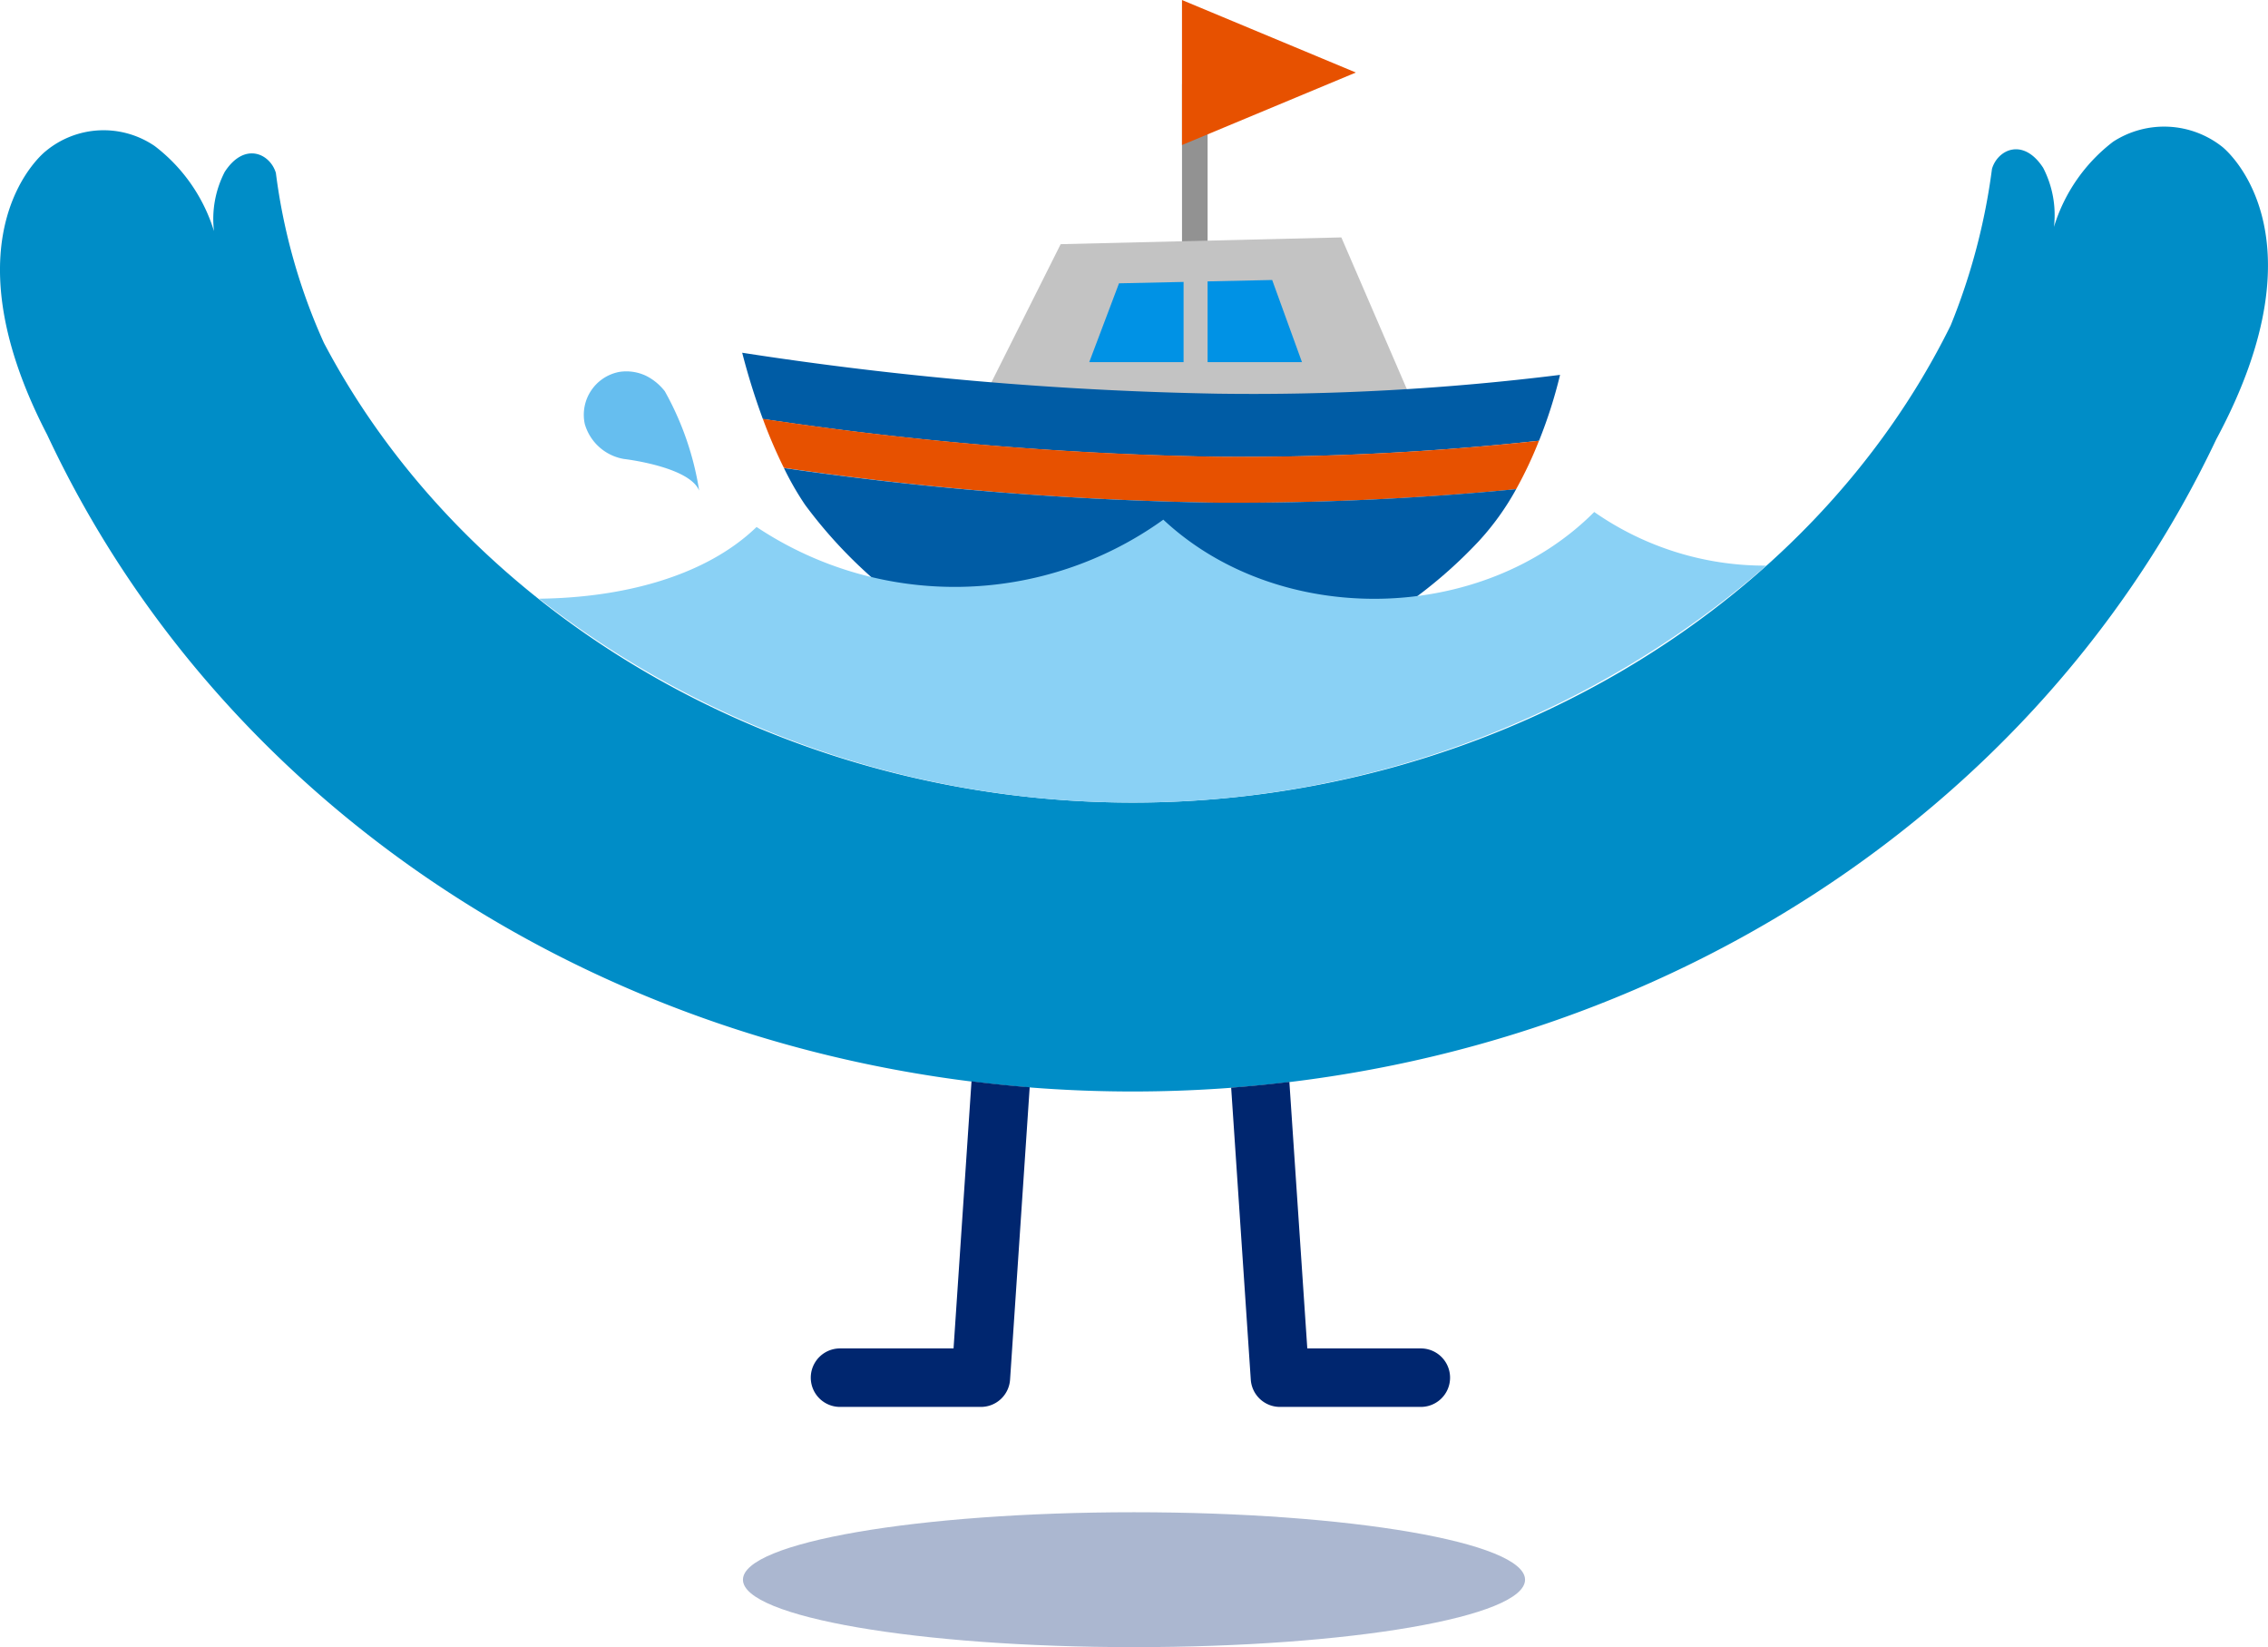 <svg xmlns="http://www.w3.org/2000/svg" width="113.862" height="82.671" viewBox="0 0 113.862 82.671">
  <g id="그룹_200" data-name="그룹 200" transform="translate(-1376.138 -2145)">
    <g id="그룹_62" data-name="그룹 62" transform="translate(1225.616 1475.04)">
      <g id="그룹_61" data-name="그룹 61">
        <g id="그룹_59" data-name="그룹 59">
          <g id="그룹_51" data-name="그룹 51">
            <rect id="사각형_16" data-name="사각형 16" width="1.285" height="9.347" transform="translate(209.863 674.179)" fill="#929292"/>
          </g>
          <g id="그룹_52" data-name="그룹 52">
            <path id="패스_25" data-name="패스 25" d="M199.73,690.275l4.041-8.06,14.092-.339,3.627,8.4Z" fill="#c3c3c3"/>
          </g>
          <g id="그룹_53" data-name="그룹 53">
            <path id="패스_26" data-name="패스 26" d="M227.787,692.081a23.881,23.881,0,0,0,1.056-3.306,124.874,124.874,0,0,1-17.207.944,176.432,176.432,0,0,1-23.853-2.055,33.95,33.95,0,0,0,1.037,3.324,172.468,172.468,0,0,0,22.816,1.9A139.6,139.6,0,0,0,227.787,692.081Z" fill="#005ca5"/>
          </g>
          <g id="그룹_54" data-name="그룹 54">
            <path id="패스_27" data-name="패스 27" d="M211.636,695.194a146.772,146.772,0,0,0,15-.68,20.216,20.216,0,0,0,1.149-2.433,139.6,139.6,0,0,1-16.151.8,172.468,172.468,0,0,1-22.816-1.9,24.857,24.857,0,0,0,1.058,2.462A169.524,169.524,0,0,0,211.636,695.194Z" fill="#e75100"/>
          </g>
          <g id="그룹_55" data-name="그룹 55">
            <path id="패스_28" data-name="패스 28" d="M189.878,693.45a14.84,14.84,0,0,0,1.065,1.851,23.579,23.579,0,0,0,5.189,5.115h24.8a23.533,23.533,0,0,0,3.836-3.3,13.317,13.317,0,0,0,1.871-2.606,146.772,146.772,0,0,1-15,.68A169.524,169.524,0,0,1,189.878,693.45Z" fill="#005ca5"/>
          </g>
          <g id="그룹_56" data-name="그룹 56">
            <path id="패스_29" data-name="패스 29" d="M218.591,673.6l-8.729-3.639v7.278Z" fill="#e75100"/>
          </g>
          <g id="그룹_57" data-name="그룹 57">
            <path id="패스_30" data-name="패스 30" d="M206.7,684.18l-1.494,3.956h4.736V684.11Z" fill="#0092e5"/>
          </g>
          <g id="그룹_58" data-name="그룹 58">
            <path id="패스_31" data-name="패스 31" d="M214.39,684.013l-3.242.07v4.053h4.738Z" fill="#0092e5"/>
          </g>
        </g>
        <g id="그룹_60" data-name="그룹 60" opacity="0.6">
          <path id="패스_32" data-name="패스 32" d="M183.019,688.854a2.293,2.293,0,0,0-1.414-.226,2.19,2.19,0,0,0-1.725,2.611,2.474,2.474,0,0,0,1.961,1.756s3.285.377,3.782,1.589A14.936,14.936,0,0,0,183.9,689.6,2.756,2.756,0,0,0,183.019,688.854Z" fill="#0092e5"/>
        </g>
        <path id="패스_33" data-name="패스 33" d="M262.086,677.328a4.706,4.706,0,0,0-5.479-.254,8.5,8.5,0,0,0-2.969,4.276,5.152,5.152,0,0,0-.543-2.97c-1-1.534-2.283-.912-2.568.054a31.659,31.659,0,0,1-2.074,7.858c-7.1,14.393-23.364,23.95-41.061,23.95-17.336,0-33.29-9.173-40.611-23.078a29.793,29.793,0,0,1-2.409-8.525c-.289-.967-1.574-1.586-2.569-.05a5.156,5.156,0,0,0-.538,2.973,8.509,8.509,0,0,0-2.976-4.272,4.548,4.548,0,0,0-5.479.263s-5.2,4.048.078,14.223c9.387,20.07,30.613,32.966,54.5,32.966,23.8,0,44.957-12.8,54.4-32.736C267.447,681.487,262.086,677.328,262.086,677.328Z" fill="#008dc7"/>
        <path id="패스_34" data-name="패스 34" d="M198.394,737.638h-5.7a1.468,1.468,0,1,0,0,2.936h7.074a1.468,1.468,0,0,0,1.463-1.369l.985-14.675q-1.469-.116-2.921-.3Z" fill="#00266f"/>
        <path id="패스_35" data-name="패스 35" d="M213.316,739.205a1.468,1.468,0,0,0,1.463,1.369h7.074a1.468,1.468,0,1,0,0-2.936h-5.7l-.9-13.377q-1.451.176-2.922.289Z" fill="#00266f"/>
      </g>
      <path id="패스_36" data-name="패스 36" d="M239.2,698.349a14.965,14.965,0,0,1-8.642-2.692c-5.629,5.651-15.807,5.833-21.633.385a17.945,17.945,0,0,1-20.42.367c-2.611,2.52-6.8,3.554-10.921,3.6a48.505,48.505,0,0,0,61.616-1.66Z" fill="#8ad1f5"/>
    </g>
    <g id="그룹_17" data-name="그룹 17" transform="translate(1413.437 2220.9)" opacity="0.33">
      <path id="패스_3" data-name="패스 3" d="M187.144,591.094c0,1.869,8.789,3.385,19.631,3.385s19.633-1.516,19.633-3.385-8.791-3.386-19.633-3.386S187.144,589.223,187.144,591.094Z" transform="translate(-187.144 -587.708)" fill="#00256f"/>
    </g>
  </g>
</svg>
